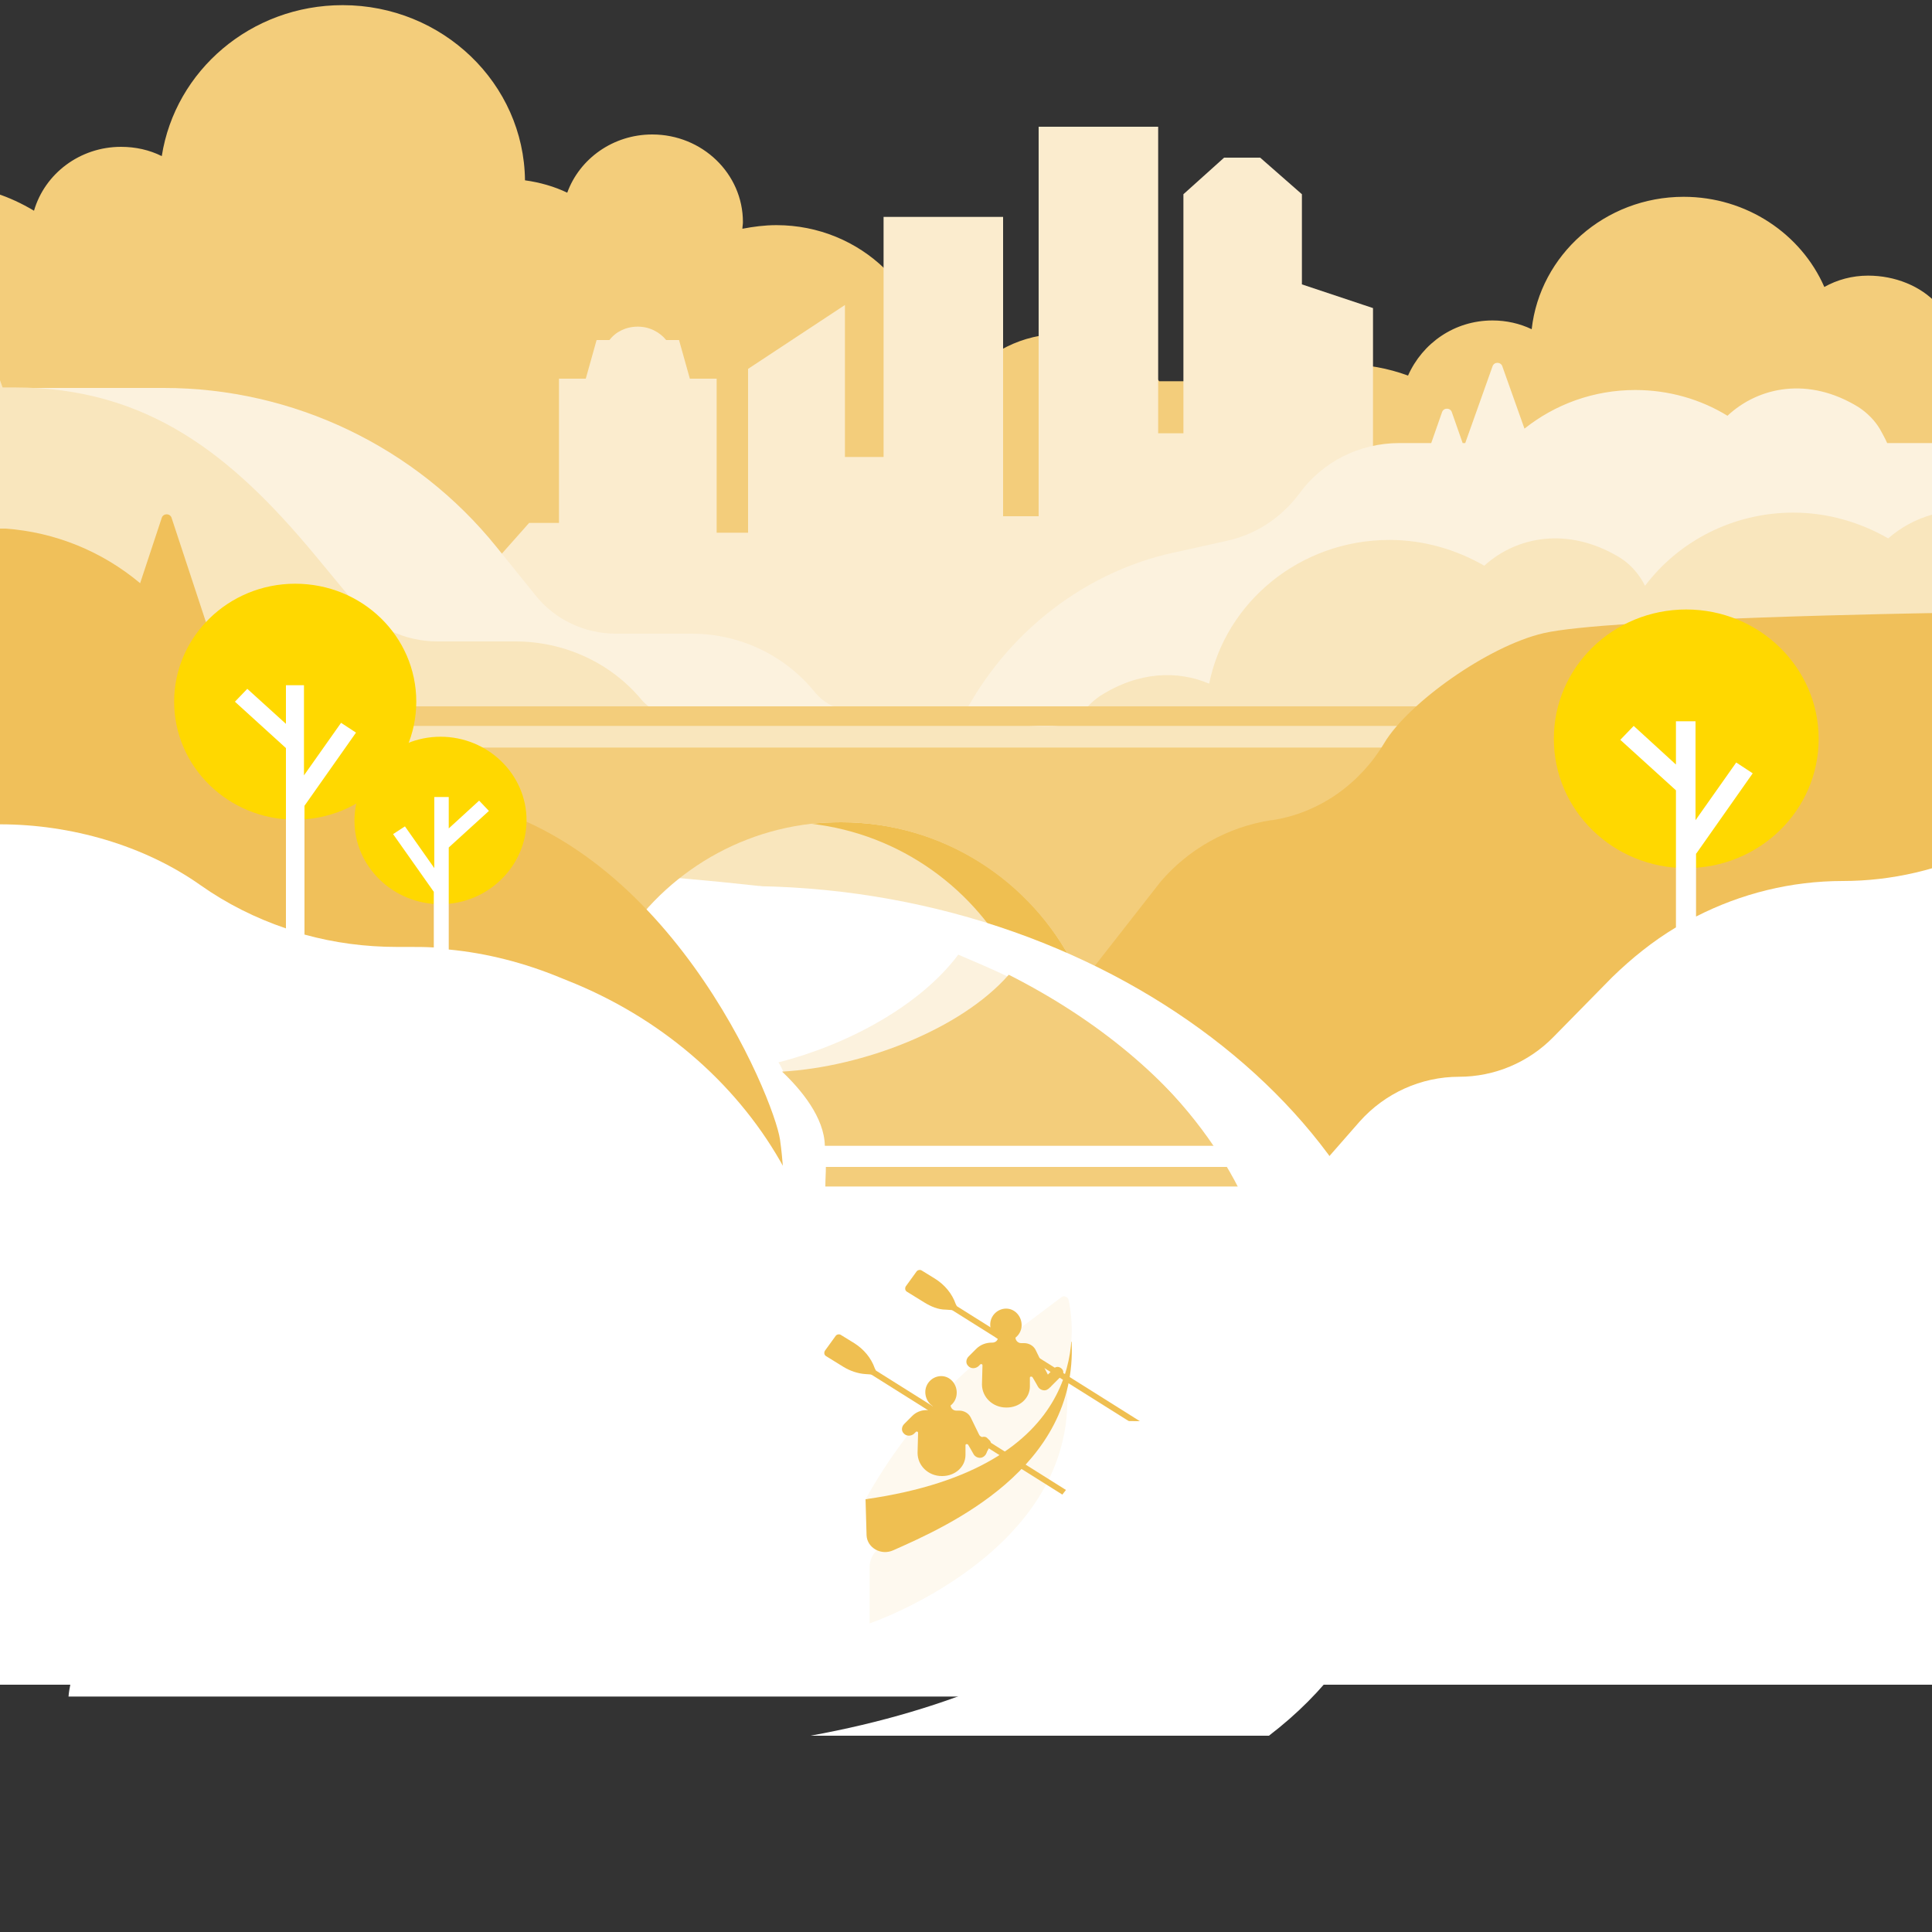 <?xml version="1.0" encoding="utf-8"?>
<!-- Generator: Adobe Illustrator 23.1.0, SVG Export Plug-In . SVG Version: 6.00 Build 0)  -->
<svg version="1.1" id="Layer_1" xmlns="http://www.w3.org/2000/svg" xmlns:xlink="http://www.w3.org/1999/xlink" x="0px" y="0px"
	 viewBox="0 0 375 375" style="enable-background:new 0 0 375 375;" xml:space="preserve">
<rect x="0" y="0" width="375" height="375" fill="#333333" stroke="none"/>
<style type="text/css">
	.st0{fill:#F3CD7B;}
	.st1{fill:#FBECCE;}
	.st2{fill:#FCF2DE;}
	.st3{fill:#F9E6BD;}
	.st4{fill:#FFFFFF;}
	.st5{fill:#EFBF51;}
	.st6{fill:#F0C05A;}
	.st7{fill:#FFD800;}
	.st8{fill:#FEF9EF;}
	.st9{display:none;fill:#FFFFFF;}
</style>
<g>
	<path class="st0" d="M362.6,53.5c-3.1,0-6,0.8-8.5,2.2c-4.5-10.3-15.1-17.5-27.3-17.5c-15.3,0-27.9,11.3-29.5,25.7
		c-2.3-1.1-4.9-1.7-7.6-1.7c-7.4,0-13.6,4.4-16.4,10.7c-3.8-1.4-8-2.2-12.3-2.2c-5.3,0-10.3,1.2-14.8,3.3H225
		c-4.4-5.6-11.2-9.2-18.9-9.2s-14.5,3.6-18.9,9.2h-6.8c0-0.5,0-1,0-1.5c0-15.9-13.3-28.8-29.7-28.8c-2.3,0-4.5,0.3-6.6,0.7
		c0-0.4,0.1-0.8,0.1-1.3c0-9.4-7.9-17-17.6-17c-7.6,0-14.1,4.7-16.5,11.3c-2.5-1.2-5.3-2-8.2-2.4c-0.2-18.8-16-34-35.4-34
		C48.7,1,34,13.7,31.4,30.3c-2.4-1.2-5.1-1.8-7.9-1.8c-8,0-14.8,5.2-16.9,12.4C1.9,38.1-3.2,36.3-9,36v104h385V59
		C372.8,55.5,367.8,53.5,362.6,53.5z"/>
	<path class="st1" d="M275.5,96.9h-9V59.8l-13.8-4.6V37.7l-8.1-7.1h-7l-7.9,7.1v46.4h-4.9V24.6h-23.2v75.6h-6.9V42.1h-23.2v46.6H164
		V59.2l-18.8,12.4v31.8h-6.1V73.5h-5.2l-2.1-7.5h-2.5c-1.2-1.5-3.2-2.6-5.5-2.6s-4.3,1-5.5,2.6h-2.5l-2.1,7.5h-5.2v28h-5.8l-5.5,6.2
		v11.4l-6.4-3.4h-2c-2.2,0-3.9,1.6-3.9,3.6V132v21.4h183.7l6.8-11.3L275.5,96.9L275.5,96.9z"/>
	<path class="st2" d="M-16.2,75.3h48c25.1,0,48.9,11.4,64.6,30.9l7.5,9.3c3.8,4.8,9.6,7.5,15.7,7.5h14.7c9.3,0,18.1,4.2,23.9,11.4
		c1.8,2.2,4.5,3.5,7.3,3.5h38.1l8.8,47.5l-233.3-3.3L-16.2,75.3z"/>
	<path class="st2" d="M366.3,86c-0.4-0.9-0.9-1.8-1.4-2.7c-1-1.7-2.5-3.2-4.2-4.3c-9.6-5.9-19.3-4-25.4,1.7c-5.2-3.2-11.4-5-17.9-5
		c-8.1,0-15.6,2.8-21.5,7.5l-4.3-12.1c-0.3-0.9-1.6-0.9-1.9,0L284.4,86h-0.5l-2.1-6c-0.3-0.9-1.6-0.9-1.9,0l-2.1,6h-6.2
		c-7.7,0-14.9,3.6-19.4,9.8c-3.5,4.7-8.5,8-14.2,9.2l-9.9,2.2c-0.6,0.1-1.2,0.3-1.8,0.4c-18.5,4.6-33.7,18-41.3,35.4v11h190V86
		H366.3z"/>
	<path class="st3" d="M375,190V99.9c-3.2,0.9-6.1,2.5-8.5,4.6c-5.4-3.1-11.7-5-18.4-5c-11.8,0-22.3,5.6-28.8,14.2
		c-0.3-0.5-0.5-1-0.8-1.4c-1.1-1.7-2.6-3.2-4.3-4.2c-9.9-5.9-19.8-4-26.1,1.7c-5.4-3.1-11.7-5-18.4-5c-17.3,0-31.8,12-35,27.9
		c-6.1-2.6-13.7-2.4-21.2,2.4c-1.3,0.9-2.5,2-3.3,3.3c-3.5,5.4-18.8,0.8-18.8,0.8H132c-2.9,0-5.7-1.3-7.5-3.4
		c-6-7.2-15-11.3-24.5-11.3H84.9c-6.3,0-12.2-2.8-16.1-7.5l-7.7-9.3C44.9,88.2,28.6,75.2,2.8,75.2H0.5L-3,65.4c-0.4-1-1.8-1-2.2,0
		L-8,73.3L-15.7,52c-0.5-1.3-2.4-1.3-2.8,0l-1.5,4.1v126.4l250.3,5.8L375,190z"/>
	<path class="st0" d="M290.7,137.1H53.5v3.8h237.2V137.1z"/>
	<path class="st4" d="M268.2,265.1c1.6-44-51.8-71.3-78.1-82.9c-7.3-3.2-15.9-6.6-31.3-8.8c-32.5-4.5-71.8-5.7-75.7-5.3l-12.9,11.5
		c71.8,0,81.2,46.5,58.5,60.9c-41.1,26-41.3,27.6-93.9,39.1c0,0.6-20.5,37.2-21.5,49.7h227.2C254.1,310.1,268.2,265.1,268.2,265.1z"
		/>
	<path class="st5" d="M163.3,159.6c-2,0-3.9,0.1-5.8,0.3c17.3,2,31.9,12.7,39.4,27.6h11.6C200.2,170.9,183.1,159.6,163.3,159.6z"/>
	<path class="st0" d="M59.3,145.1v42.4h47.1H118c7.5-14.9,22.1-25.6,39.4-27.6c1.9-0.2,3.8-0.3,5.8-0.3c19.8,0,36.9,11.4,45.3,27.9
		h89.7v-42.4L59.3,145.1L59.3,145.1z"/>
	<path class="st2" d="M195.7,189.6c-3.1-1.5-6.4-2.9-9.7-4.3c-7.4,9.9-21.5,17.5-34.9,20.9c0.4,0.6,0.7,1.3,1,1.9
		C168.6,207.2,185.9,200.1,195.7,189.6z"/>
	<path class="st0" d="M238.8,226.5h-78.5c0,1.3-0.1,2.5-0.1,3.8H241C240.3,229.1,239.6,227.8,238.8,226.5z"/>
	<path class="st0" d="M195.8,189.2c-9.3,10.6-28.3,17.9-44,18.8c3.7,3.5,8.2,8.9,8.3,14.4h75.7C226.9,209.6,213.2,198,195.8,189.2z"
		/>
	<path class="st6" d="M210.6,189.9l14.7-18.8c5.5-6.4,13.1-10.6,21.4-11.9c0.1,0,0.1,0,0.2,0c9.2-1.4,17.1-7.1,21.8-15
		c4.6-7.7,20.1-18.8,30.9-21.3C312,120,375,119,375,119v137.5L266.1,253L210.6,189.9z"/>
	<path class="st4" d="M147.1,172c57.4,9.1,100.1,47,100.1,85.4c0,39.9-35.3,69.6-89.9,79.5h89c22.1-16.9,28.4-39.9,28.4-65.1
		C274.7,220.4,217.6,173.2,147.1,172z"/>
	<path class="st6" d="M151.4,221.2c1.1,7.8,1.2,17.5-1.5,24.2l-1.5,13.1l-172.7-37.2V102.6H1.1c9.6,0.7,18.7,4.4,26.1,10.6l4.2-12.7
		c0.3-0.9,1.6-0.9,1.9,0l8.7,26.4l3.2-9.8c0.3-0.9,1.6-0.9,1.9,0l8.5,24.9c8.5,8.3,19.9,13,31.7,13
		C129.4,161.7,150.3,213.4,151.4,221.2z"/>
	<path class="st7" d="M327.3,168.5c14.2,0,25.7-11.2,25.7-25.1c0-13.8-11.5-25.1-25.7-25.1s-25.7,11.2-25.7,25.1
		C301.6,157.3,313.1,168.5,327.3,168.5z"/>
	<path class="st4" d="M329.2,177.9v-12.2l0.1-0.1l10.9-15.5L337,148l-7.9,11.2V140h-3.8v8.4l-8.2-7.5l-2.6,2.7l10.8,9.8l0,0V180
		c-4.5,2.7-8.6,6-12.4,9.7l-11.4,11.6c-4.8,4.9-11.4,7.7-18.3,7.7c-7.4,0-14.4,3.2-19.3,8.7l-20.5,23.4L255,327h186.8V195
		c0-25.7-21.8-47.4-44.9-36.1l-11.7,5.7c-8.6,4.2-18,6.4-27.5,6.4C347.7,171,338,173.4,329.2,177.9z"/>
	<path class="st7" d="M57.3,159.1c13,0,23.5-10.3,23.5-22.9c0-12.7-10.5-22.9-23.5-22.9s-23.5,10.3-23.5,22.9
		C33.8,148.8,44.3,159.1,57.3,159.1z"/>
	<path class="st7" d="M85.5,175.5c-9.2,0-16.7-7.3-16.7-16.2S76.3,143,85.5,143s16.7,7.3,16.7,16.2S94.7,175.5,85.5,175.5z"/>
	<path class="st4" d="M59.1,156.5v24.9c5.8,1.6,11.8,2.4,18,2.4h2.4c1.6,0,3.1,0,4.7,0.1v-10.8l0,0l0,0l-7.9-11.2l2.3-1.5l5.7,8.1
		v-13.8h2.8v6.1l5.9-5.4l1.9,2l-7.8,7.1l0,0v19.8c7.4,0.7,14.7,2.6,21.5,5.4l3.2,1.3c17.6,7.4,31.9,20.1,40.5,35.9l4.9,8.9V327H0
		V160c13.8,0,28,4.1,38.9,11.8c5.1,3.6,10.7,6.4,16.6,8.4v-35l0,0l-9.9-9l2.4-2.5l7.5,6.8V133H59v17.5l7.2-10.2l2.9,1.9l-10,14.2
		V156.5z"/>
</g>
<path class="st8" d="M171.4,299.8l-1,0.9c-1,0.9-1.6,2.1-1.6,3.4v11c0,0,40.3-13.7,38.3-45.6L171.4,299.8z"/>
<path class="st5" d="M172.8,289.4L168,291l0.2,7c0.1,2.4,2.8,4,5.2,2.9c10.6-4.7,35.8-15.9,34.6-40.5l-14.2,12L172.8,289.4z"/>
<path class="st8" d="M168,291c1.9-3.4,9.3-16.4,21.9-26.9c3.4-2.8,12.9-9.9,16.1-12.3c0.5-0.4,1.3-0.1,1.4,0.5
	C208.8,258.4,211.6,284.8,168,291z"/>
<path class="st5" d="M163.7,265.3l-3.4-2.1c-0.3-0.2-0.4-0.6-0.2-1l2.1-2.9c0.2-0.3,0.7-0.4,1-0.2l2.6,1.6c1.9,1.2,3.3,2.9,4,4.9
	l0.2,0.4l-0.7,0.8l-1.4-0.1C166.5,266.6,165,266.1,163.7,265.3z"/>
<path class="st5" d="M206.9,289.2l-37.4-23.5l-0.7,0.9l37.4,23.5L206.9,289.2z"/>
<path class="st5" d="M185.7,270.3c0-1.7-1.3-3.2-3-3.2s-3.1,1.4-3.1,3.1s1.3,3.2,3,3.2C184.3,273.5,185.7,272.1,185.7,270.3z"/>
<path class="st5" d="M191.4,281.1c-0.7-1.3-2.2-4.3-3-6c-0.4-0.8-1.3-1.3-2.2-1.3h-0.6c-0.6,0-1.1-0.5-1.1-1.1v-1h-3.4v1
	c0,0.6-0.5,1-1.1,1h-0.2c-1,0-2,0.4-2.7,1.1l-1.6,1.6c-0.5,0.5-0.6,1.3-0.1,1.8c0.5,0.6,1.4,0.6,2,0.1l0.4-0.4
	c0.2-0.1,0.4,0,0.4,0.2l-0.1,3.9c0,2.5,2.1,4.5,4.7,4.5h0.1c2.5,0,4.5-1.8,4.5-4.1v-1.9c0-0.1,0.1-0.2,0.2-0.2c0.1,0,0.2,0,0.3,0.1
	c0.2,0.3,0.7,1.2,1.1,1.9c0.3,0.5,1,0.8,1.6,0.6C191.4,282.6,191.7,281.8,191.4,281.1z"/>
<path class="st5" d="M190.1,279.3c0.4-0.5,1.2-0.6,1.6-0.1l0.4,0.4c0.3,0.3,0.3,0.7,0.1,1l-0.9,1.7l-0.8-1.2"/>
<path class="st5" d="M198.3,257.2c0-1.7-1.3-3.2-3-3.2s-3.1,1.4-3.1,3.1s1.3,3.2,3,3.2C196.9,260.3,198.3,258.9,198.3,257.2z"/>
<path class="st5" d="M204,268c-0.7-1.3-2.2-4.3-3-6c-0.4-0.8-1.3-1.3-2.2-1.3h-0.6c-0.6,0-1.1-0.5-1.1-1.1v-1h-3.4v1
	c0,0.6-0.5,1-1.1,1h-0.1c-1.1,0-2.2,0.4-3,1.2l-1.5,1.5c-0.5,0.5-0.6,1.3-0.1,1.8c0.5,0.6,1.4,0.6,2,0.1l0.4-0.4
	c0.2-0.1,0.4,0,0.4,0.2l-0.1,3.7c0,2.5,2.1,4.5,4.7,4.5h0.1c2.5,0,4.5-1.8,4.5-4.1v-1.7c0-0.1,0.1-0.2,0.2-0.2c0.1,0,0.2,0,0.3,0.1
	c0.2,0.3,0.7,1.2,1.1,1.9c0.3,0.5,1,0.8,1.6,0.6C204,269.4,204.3,268.6,204,268z"/>
<path class="st5" d="M179.4,252.8l-3.4-2.1c-0.3-0.2-0.4-0.6-0.2-1l2.1-2.9c0.2-0.3,0.7-0.4,1-0.2l2.6,1.6c1.9,1.2,3.3,2.9,4,4.9
	l0.2,0.4l-0.7,0.8l-1.4-0.1C182.1,254.2,180.7,253.6,179.4,252.8z"/>
<path class="st5" d="M222.6,276.7l-37.4-23.5l-0.7,0.9l37.4,23.5L222.6,276.7z"/>
<path class="st5" d="M203.8,269.3l2.3-2.3c0.4-0.4,0.4-1-0.1-1.4s-1.1-0.4-1.5,0.1l-2.3,2.3L203.8,269.3z"/>
<path class="st4" d="M227.4,275.9l-11.4-0.1v3.3l11.4,0.1V275.9z"/>
<path class="st9" d="M214.5,289l-11.4-0.1v3.3l11.4,0.1V289z"/>
</svg>
